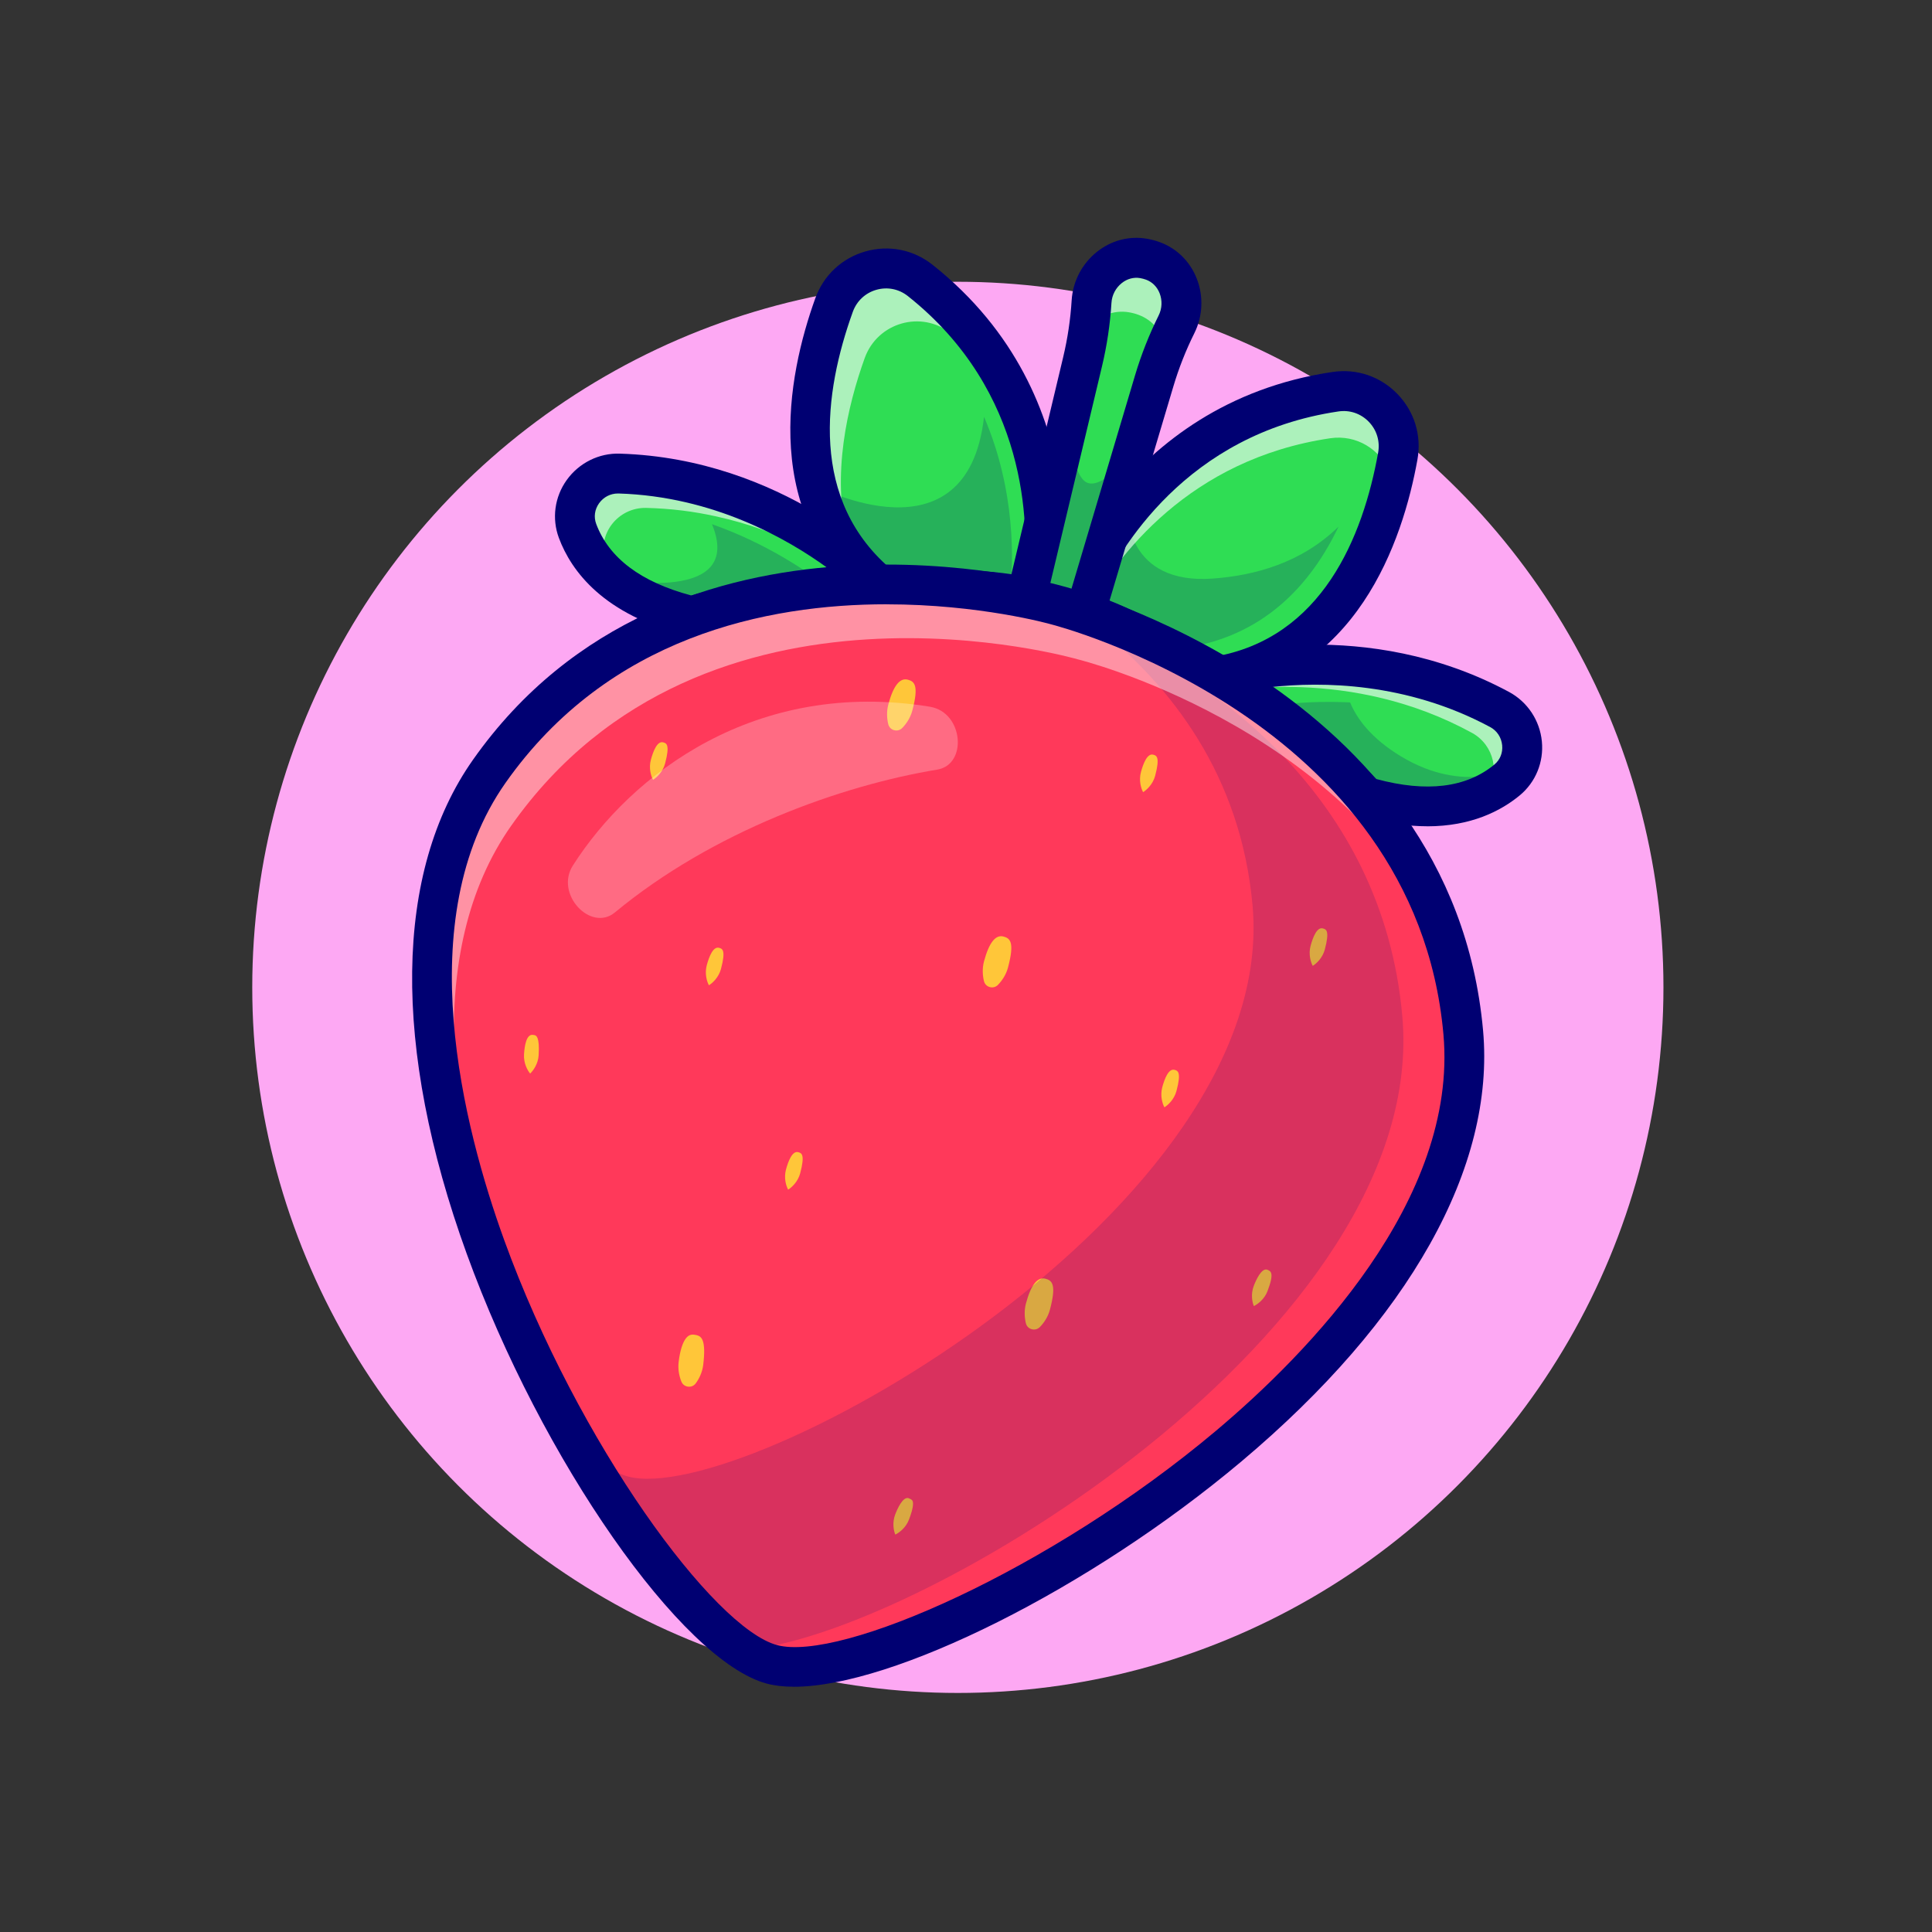 <?xml version="1.0" encoding="UTF-8"?><svg id="Layer_1" xmlns="http://www.w3.org/2000/svg" viewBox="0 0 512 512"><rect x="0" y="0" width="512" height="512" fill="#333333" stroke="none"/><defs><style>.cls-1{opacity:.6;}.cls-2{fill:#000072;}.cls-2,.cls-3,.cls-4,.cls-5,.cls-6,.cls-7{stroke-width:0px;}.cls-8{opacity:.2;}.cls-3{fill:#ffc639;}.cls-4{fill:#fda8f3;}.cls-5{fill:#2fdd54;}.cls-9{opacity:.15;}.cls-10{opacity:.45;}.cls-6{fill:#ff395a;}.cls-7{fill:#fff;}.cls-11{opacity:.25;}</style></defs><circle class="cls-4" cx="253.84" cy="261.66" r="186.99"/><path class="cls-5" d="M400.65,205.56c-.07.08-.14.16-.23.23-6.64,6.02-18.45,11.17-38.48,5.37,0,0-17.84-18.61-38.44-32.08,0,0,12.07-3.5,29.25-2.86,13.14.48,29.31,3.38,45.29,12.13,6.35,3.5,7.79,12.2,2.61,17.2Z"/><g class="cls-8"><path class="cls-2" d="M401.24,203.38l-.58,2.18c-.07.08-.14.16-.23.23-6.64,6.02-18.45,11.17-38.48,5.37,0,0-11.59-12.1-26.89-23.83,5.18-.82,12.62-1.58,21.41-1.24.43.02.87.04,1.32.06,1.77,4.27,5.55,9.48,13.37,14.23,17.01,10.34,30.09,3.01,30.09,3.01Z"/></g><g class="cls-1"><path class="cls-7" d="M398.04,188.36c-15.98-8.75-32.15-11.65-45.29-12.13-17.18-.64-29.25,2.86-29.25,2.86,1.77,1.16,3.5,2.36,5.22,3.57,4.52-.48,9.98-.78,16.12-.55,13.14.48,29.31,3.38,45.29,12.13,5.9,3.25,7.55,10.99,3.6,16.08,2.65-1.31,4.87-2.88,6.69-4.53.09-.07.16-.15.23-.23,5.18-5,3.74-13.7-2.61-17.2Z"/></g><path class="cls-2" d="M378.21,218.97c-5.15,0-11.04-.8-17.74-2.74-.89-.26-1.7-.75-2.34-1.42-.18-.18-17.69-18.35-37.51-31.3-1.73-1.13-2.64-3.16-2.33-5.2.31-2.04,1.77-3.72,3.76-4.29,1.6-.46,39.73-11.13,77.84,9.34,4.91,2.64,8.17,7.54,8.72,13.11.54,5.49-1.65,10.84-5.87,14.32-5.02,4.14-12.9,8.19-24.51,8.19ZM364.73,206.45c13.33,3.6,23.84,2.31,31.28-3.82,1.52-1.25,2.28-3.12,2.08-5.13-.21-2.09-1.37-3.86-3.21-4.84-22.18-11.91-44.7-12.03-57.98-10.58,13.62,10.28,24.51,21.01,27.83,24.37Z"/><path class="cls-5" d="M232.57,154.71c-24.57,1.36-49.33,8.56-49.33,8.56-5.99-1.48-10.87-3.42-14.87-5.64-.06-.04-.12-.08-.17-.09-2.11-1.2-3.98-2.48-5.61-3.84-.2-.15-.34-.26-.36-.29h-.02c-5.34-4.48-8.17-9.51-9.61-14.03-2.25-7.02,3.4-14.06,10.78-13.91,6.55.15,12.72.95,18.48,2.23,31.34,6.87,50.71,27,50.71,27Z"/><g class="cls-8"><path class="cls-2" d="M219.73,155.89c-19.67,2.48-36.49,7.38-36.49,7.38-5.99-1.48-10.87-3.42-14.87-5.64-.06-.04-.12-.08-.17-.09-2.98-1.87-4.84-3.24-5.61-3.84-.2-.15-.34-.26-.36-.29,1.2.25,35.15,6.6,26.46-14.49,13.81,4.87,24.45,11.88,31.04,16.97Z"/></g><g class="cls-1"><path class="cls-7" d="M160.44,148.51c-2.25-7.02,3.4-14.06,10.78-13.91,6.55.15,12.72.95,18.48,2.23,17.49,3.83,31.24,11.79,39.99,18.08.96-.07,1.92-.15,2.88-.2,0,0-19.37-20.14-50.71-27-5.76-1.28-11.94-2.08-18.48-2.23-7.37-.15-13.03,6.89-10.78,13.91,1.44,4.52,4.27,9.55,9.61,14.02h.02s.16.15.36.3c.05.04.11.08.16.12-1.01-1.81-1.76-3.6-2.31-5.32Z"/></g><path class="cls-2" d="M183.24,168.55c-.42,0-.85-.05-1.26-.15-22.04-5.43-30.59-17.05-33.87-25.85-1.91-5.12-1.14-10.85,2.07-15.33,3.26-4.55,8.57-7.2,14.11-7,43.24,1.33,70.92,29.63,72.08,30.83,1.43,1.49,1.86,3.67,1.11,5.6-.76,1.92-2.56,3.23-4.63,3.34-23.63,1.3-47.89,8.28-48.13,8.35-.48.14-.98.21-1.47.21ZM163.76,130.78c-2,0-3.81.94-5,2.59-1.17,1.64-1.45,3.63-.76,5.48,3.38,9.03,11.84,15.4,25.18,18.95,4.56-1.25,19.33-5.1,36.25-7.19-10.82-7.89-30.42-19.06-55.47-19.83-.06,0-.13,0-.2,0Z"/><path class="cls-5" d="M320.26,179.59s-17.82-12.5-32.93-17.26c-1.19-.37-2.34-.7-3.49-.96,0,0,16.36-49.62,70.04-57.58,7-1.02,13.22,2.98,15.67,8.91,1.04,2.47,1.4,5.29.87,8.18-3.83,21.26-15.36,54.24-50.17,58.7Z"/><g class="cls-8"><path class="cls-2" d="M354.72,139.58c-7.33,15.37-20.02,29.47-41.92,32.27,0,0-11.6-8.14-24.01-13.8,4.27-11.76,9.96-22.49,9.96-22.49,0,0-.38,19.49,22.75,17.76,11.09-.82,23.4-4.16,33.22-13.75Z"/></g><g class="cls-1"><path class="cls-7" d="M287.66,162.45c8.29-15.14,27.56-40.78,64.87-46.31,7-1.02,13.22,2.98,15.67,8.91.36.84.6,1.74.79,2.66.57-2.37,1.04-4.66,1.43-6.82.53-2.9.17-5.71-.87-8.18-2.45-5.93-8.67-9.93-15.67-8.91-53.68,7.95-70.04,57.58-70.04,57.58,1.15.26,2.3.59,3.49.96.11.04.23.08.34.12Z"/></g><path class="cls-2" d="M320.26,184.88c-1.08,0-2.14-.33-3.03-.96-.2-.14-20.08-14.01-34.58-17.39-1.44-.34-2.68-1.26-3.41-2.56-.73-1.29-.87-2.83-.41-4.24.71-2.15,18.03-52.82,74.29-61.15,6.43-.95,12.7,1.17,17.21,5.83,4.52,4.66,6.45,11.01,5.3,17.41-3.85,21.41-16.07,58.07-54.69,63.02-.22.03-.45.04-.67.04ZM290.91,157.98c12.53,4.38,25.88,12.93,30.62,16.1,28.87-4.81,39.7-31.94,43.69-54.12.54-3.02-.36-6-2.48-8.19-2.11-2.18-5.06-3.19-8.07-2.73-40.35,5.97-58.15,36.62-63.75,48.94Z"/><path class="cls-5" d="M275.77,159.21c-15.45-4.67-40.64-2.43-40.64-2.43-10.46-7.96-16.07-17.75-18.64-27.94-4.3-17.05-.03-35.25,4.54-47.98,3.41-9.44,15.01-12.75,22.85-6.54,6.83,5.43,12.29,11.29,16.65,17.34,22.74,31.52,15.25,67.55,15.25,67.55Z"/><g class="cls-8"><path class="cls-2" d="M267.68,157.46c-14.83-2.25-32.56-.68-32.56-.68-10.46-7.96-16.07-17.75-18.64-27.94,0,0,39.86,21.06,44.3-18.37,8.47,19.72,7.8,38.57,6.9,46.99Z"/></g><g class="cls-1"><path class="cls-7" d="M224.62,142.86c-4.3-17.05-.03-35.25,4.54-47.98,3.41-9.44,15.01-12.75,22.85-6.54,6.83,5.43,12.29,11.29,16.65,17.34.02.03.04.06.06.09-2.16-4.71-4.84-9.46-8.19-14.11-4.36-6.05-9.81-11.91-16.65-17.34-7.84-6.21-19.45-2.9-22.85,6.54-4.58,12.73-8.85,30.93-4.54,47.98,1.73,6.85,4.88,13.5,9.9,19.56-.68-1.83-1.3-3.67-1.77-5.54Z"/></g><path class="cls-2" d="M275.76,164.5c-.51,0-1.03-.07-1.53-.23-14.26-4.32-38.4-2.25-38.65-2.23-1.32.11-2.62-.26-3.67-1.06-30.96-23.6-23.22-61.46-15.85-81.92,2.21-6.12,7.05-10.65,13.29-12.43,6.23-1.77,12.73-.48,17.81,3.56,44.55,35.34,34.22,87.89,33.76,90.11-.3,1.45-1.2,2.71-2.48,3.47-.82.49-1.76.74-2.7.74ZM249.06,150.96c6.79,0,14.97.38,22.28,1.77,1.31-13.47,1.22-48.91-30.74-74.26-2.39-1.9-5.43-2.5-8.35-1.67-2.93.83-5.21,2.97-6.25,5.85-7.64,21.2-11.82,50.12,10.77,68.72,2.5-.17,6.96-.4,12.29-.4Z"/><path class="cls-5" d="M304.32,68.77c.44.12.86.25,1.27.41,6.63,2.47,9.34,10.45,6.18,16.78h0c-2.4,4.81-4.37,9.83-5.91,14.98l-19.21,64.46-8.98,2.79-6.38-6.91,15.6-65.43c1.25-5.23,2.04-10.56,2.37-15.93h0c.44-7.06,6.77-12.61,13.75-11.44.43.07.86.17,1.3.28Z"/><g class="cls-8"><path class="cls-2" d="M283.2,111.4s.6,15.4,5.25,16.64c4.65,1.25,12.03-8.98,12.03-8.98l-12.08,45.07-12.64-4.91s.36-31.75,7.44-47.82Z"/></g><g class="cls-1"><path class="cls-7" d="M288.59,86.67c2.59-2.93,6.48-4.6,10.6-3.91.43.07.86.17,1.3.28.44.12.86.25,1.27.41,3.92,1.46,6.45,4.85,7.23,8.69.86-2.09,1.77-4.16,2.78-6.18,3.15-6.33.44-14.31-6.18-16.78-.41-.15-.83-.29-1.27-.41-.44-.12-.87-.21-1.3-.28-6.97-1.17-13.31,4.38-13.75,11.44-.14,2.26-.38,4.51-.68,6.74Z"/></g><path class="cls-2" d="M277.68,173.47c-1.45,0-2.86-.6-3.88-1.7l-6.38-6.91c-1.19-1.29-1.67-3.1-1.26-4.81l15.6-65.43c1.17-4.92,1.93-9.98,2.24-15.03.31-5.04,2.76-9.72,6.71-12.86,3.81-3.02,8.49-4.26,13.19-3.47.59.1,1.19.23,1.8.39.6.16,1.19.35,1.75.56,4.46,1.67,7.9,5.07,9.69,9.59,1.85,4.69,1.62,9.97-.62,14.49-2.25,4.52-4.13,9.28-5.57,14.13l-19.21,64.46c-.5,1.69-1.81,3.01-3.49,3.54l-8.98,2.79c-.52.16-1.04.24-1.57.24ZM286.66,165.4h.04-.04ZM277.1,159.77l2.21,2.39,3.1-.96,18.4-61.76c1.62-5.43,3.72-10.76,6.24-15.83.92-1.84,1.01-3.99.26-5.9-.67-1.7-1.93-2.97-3.56-3.58-.26-.09-.52-.18-.79-.25-.27-.07-.54-.13-.81-.18-1.72-.29-3.44.18-4.87,1.32-1.61,1.28-2.61,3.19-2.73,5.24-.35,5.65-1.19,11.31-2.51,16.82l-14.94,62.69Z"/><path class="cls-6" d="M204.57,441.07c-34.22-9.17-126.21-163.77-74.91-236.66,51.3-72.89,150.14-44.09,150.14-44.09,0,0,100,24.48,107.98,113.26,7.98,88.77-148.99,176.67-183.21,167.5Z"/><path class="cls-3" d="M264.46,261.01c-1.19,1.22-3.3.66-3.7-1-.36-1.49-.49-3.35.02-5.27,1.32-4.91,3.05-7.11,5.15-6.55,1.73.46,3.02,1.41,1.19,8.25-.51,1.9-1.58,3.46-2.66,4.57Z"/><path class="cls-3" d="M275.57,351.68c-1.19,1.22-3.3.66-3.7-1-.36-1.49-.49-3.35.02-5.26,1.32-4.91,3.05-7.11,5.15-6.55,1.73.46,3.02,1.41,1.19,8.25-.51,1.9-1.58,3.46-2.66,4.57Z"/><path class="cls-3" d="M181.84,368.92,184.38,366.6c-1.01,1.38-3.17,1.12-3.81-.47-.57-1.42-.96-3.25-.72-5.21.4-3.33,1.14-5.05,1.69-5.91.83-1.3,1.69-1.39,2.48-1.29.23.03.44.07.64.12,1.24.33,2.5,1.24,1.7,7.88-.24,1.95-1.07,3.64-1.99,4.9Z"/><path class="cls-3" d="M239.1,192.93c-1.19,1.22-3.3.66-3.7-1-.36-1.49-.49-3.35.02-5.26,1.31-4.91,3.05-7.11,5.15-6.55,1.73.46,3.02,1.41,1.19,8.24-.51,1.9-1.58,3.46-2.66,4.57Z"/><path class="cls-3" d="M187.87,261.11c-.53-.97-1.17-3.06-.57-5.32.63-2.33,1.7-5.03,3.25-4.61.84.22,1.88.5.51,5.62-.6,2.22-2.23,3.72-3.19,4.31Z"/><path class="cls-3" d="M208.86,315.26c-.53-.97-1.17-3.06-.57-5.31.63-2.33,1.7-5.03,3.25-4.61.84.22,1.88.5.51,5.62-.6,2.22-2.23,3.72-3.19,4.31Z"/><path class="cls-3" d="M140.49,284.5c-.71-.84-1.76-2.76-1.62-5.09.15-2.41.66-5.27,2.26-5.17.19.01.37.04.53.08.42.11,1.39.37,1.09,5.33-.14,2.3-1.44,4.09-2.26,4.86Z"/><path class="cls-3" d="M308.58,293.45c-.53-.97-1.17-3.06-.57-5.32.63-2.33,1.7-5.03,3.25-4.61.84.22,1.88.5.51,5.62-.6,2.22-2.23,3.72-3.19,4.31Z"/><path class="cls-3" d="M331.68,346.32,332.28,346.12c-.43-1.02-.85-3.16-.02-5.34.55-1.43,1.99-4.73,3.51-4.32,1.01.38,2.02.76.13,5.71-.82,2.15-2.6,3.47-3.62,3.95Z"/><path class="cls-3" d="M236.66,406.88,237.26,406.68c-.43-1.02-.85-3.17-.02-5.34.55-1.43,1.99-4.73,3.51-4.32,1.03.38,1.18.71,1.21,1.33.06,1.23-.59,3.09-1.08,4.38-.82,2.15-2.6,3.47-3.62,3.95Z"/><path class="cls-3" d="M347.89,255.96c-.53-.97-1.17-3.06-.57-5.31.63-2.33,1.7-5.03,3.25-4.61.84.22,1.88.5.51,5.62-.6,2.22-2.23,3.72-3.19,4.31Z"/><path class="cls-3" d="M173.06,206.65c-.53-.97-1.17-3.06-.57-5.31.63-2.33,1.7-5.03,3.25-4.61.84.22,1.88.5.51,5.62-.6,2.22-2.23,3.72-3.19,4.31Z"/><path class="cls-3" d="M302.93,209.92c-.53-.97-1.17-3.06-.57-5.31.63-2.33,1.7-5.03,3.25-4.61.84.22,1.88.5.51,5.62-.6,2.22-2.23,3.72-3.19,4.31Z"/><g class="cls-9"><path class="cls-2" d="M196.91,437.29c-12.41-8.38-28.84-28.63-43.78-54.49,4.99,4.52,9.52,7.48,13.28,8.49,30.93,8.29,172.75-71.13,165.53-151.33-3.1-34.52-21.57-58.28-41.65-74.14,30.23,13.91,76.04,44.51,81.33,103.41,7.45,82.79-128.58,164.83-174.7,168.05Z"/></g><g class="cls-10"><path class="cls-7" d="M135.48,218.82c51.3-72.89,150.14-44.09,150.14-44.09,0,0,69.23,16.96,97.08,73.79-22.17-68.42-102.9-88.21-102.9-88.21,0,0-98.85-28.8-150.14,44.09-25.91,36.81-15.26,94.47,6.03,143.7-17.18-45.72-23.62-96.02-.21-129.29Z"/></g><g class="cls-11"><path class="cls-7" d="M246.57,187.31c-46.32-7.58-79.36,17.95-94.72,42.01-4.92,7.58,4.71,17.77,11.1,12.49,26.01-21.54,60.17-33.7,85.46-37.86,8.03-1.36,6.91-15.1-1.85-16.63Z"/></g><path class="cls-2" d="M210.39,447c-2.68,0-5.09-.27-7.19-.83h0c-22.54-6.04-59.7-59.28-79.52-113.93-19.84-54.7-19.25-101.18,1.65-130.87,52.86-75.11,154.92-46.43,155.94-46.13.82.19,103.54,26.38,111.76,117.86,3.25,36.17-19.48,76.71-64.01,114.17-40.35,33.94-92.47,59.74-118.64,59.74ZM234.96,160.14c-31.71,0-73.7,8.54-100.98,47.31-25.44,36.15-11.14,91.45-.36,121.19,19.57,53.96,55.56,102.84,72.32,107.33h0c16.74,4.49,72.36-19.84,116.3-56.79,24.21-20.36,64.24-61.11,60.28-105.13-7.54-83.89-103.01-108.36-103.98-108.6-.51-.15-18.95-5.3-43.58-5.3Z"/></svg>